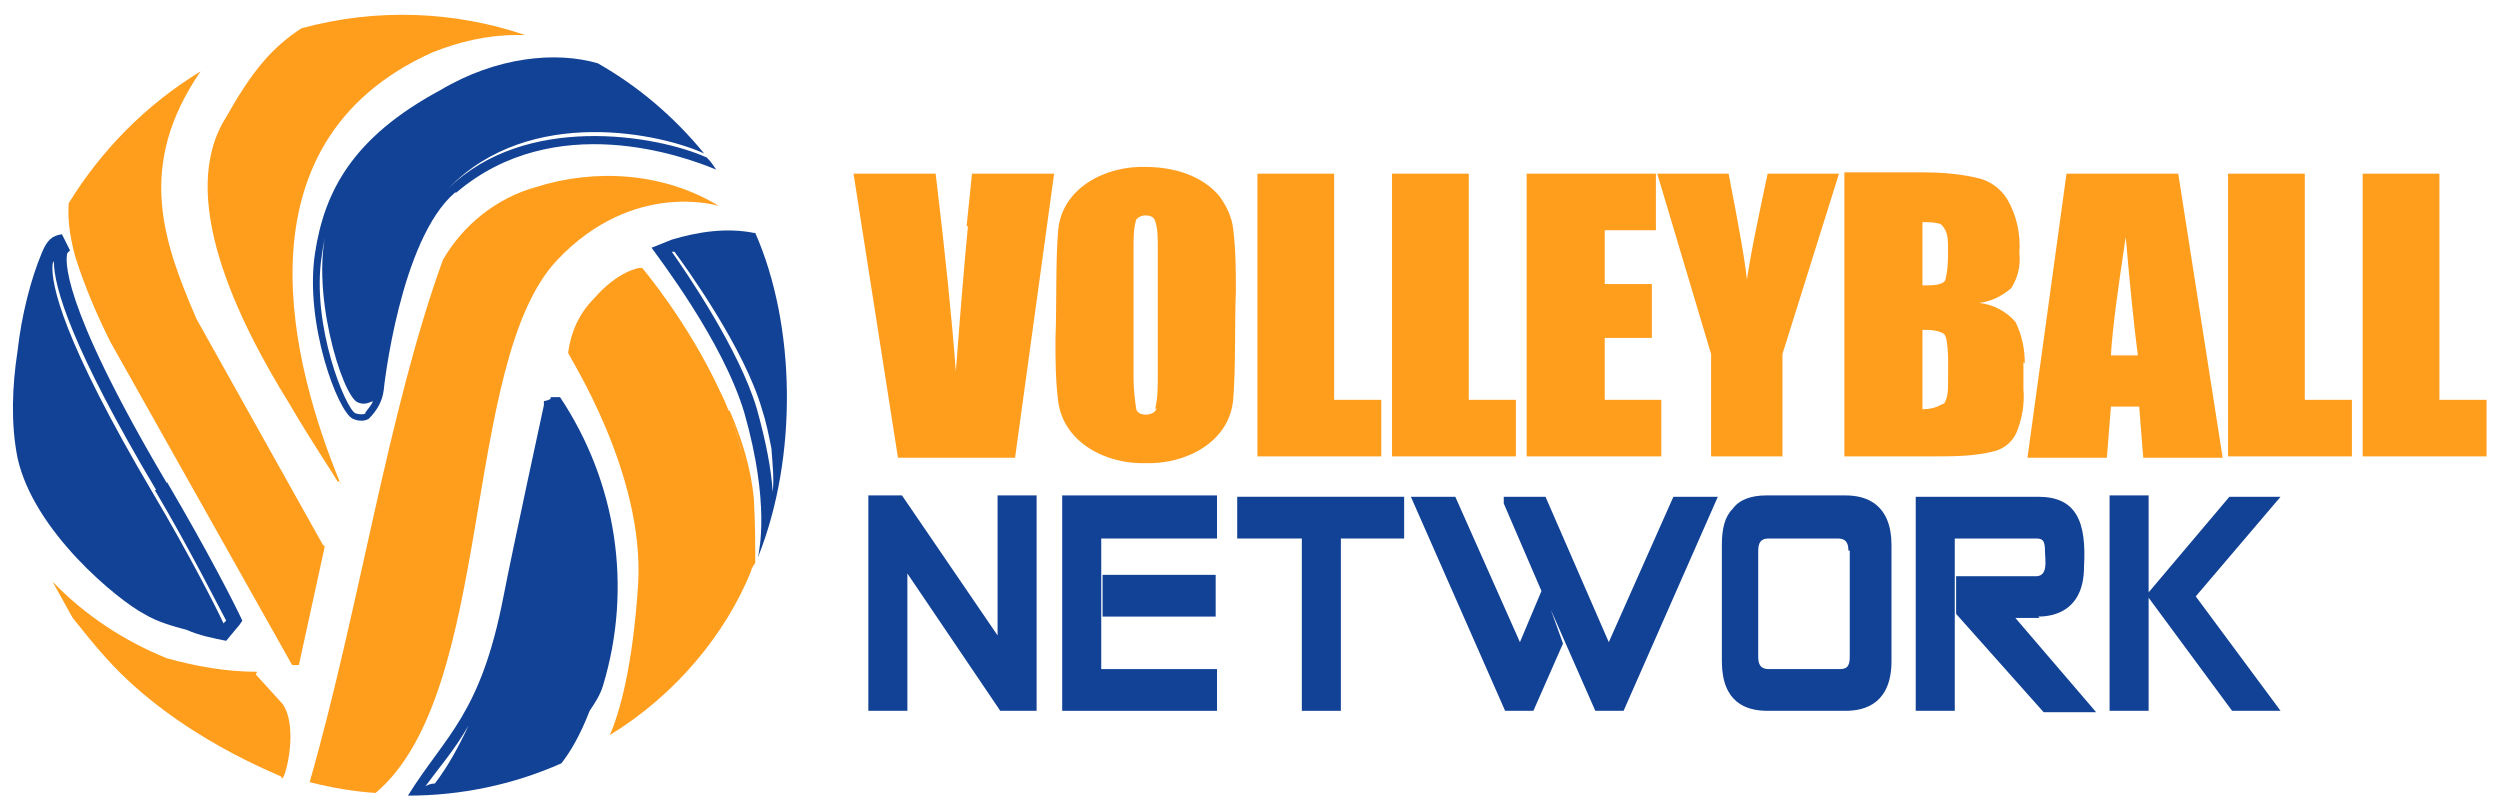 <?xml version="1.0" encoding="UTF-8"?>
<svg id="Layer_1" xmlns="http://www.w3.org/2000/svg" version="1.1" viewBox="0 0 185.7 60">
  <!-- Generator: Adobe Illustrator 29.2.1, SVG Export Plug-In . SVG Version: 2.1.0 Build 116)  -->
  <defs>
    <style>
      .st0 {
        fill: #ff9d1d;
      }

      .st1 {
        fill: #124295;
      }
    </style>
  </defs>
  <g>
    <polygon class="st1" points="74.1 47.2 67 36.8 64.5 36.8 64.5 52.8 67.4 52.8 67.4 42.6 74.3 52.8 77 52.8 77 36.8 74.1 36.8 74.1 47.2"/>
    <polygon class="st1" points="81.8 40 90.4 40 90.4 36.8 78.9 36.8 78.9 52.8 90.4 52.8 90.4 49.7 81.8 49.7 81.8 40"/>
    <rect class="st1" x="81.9" y="42.7" width="8.4" height="3.1"/>
    <polygon class="st1" points="91.9 40 96.7 40 96.7 52.8 99.6 52.8 99.6 40 104.3 40 104.3 36.9 91.9 36.9 91.9 40"/>
    <polygon class="st1" points="119.5 47.7 114.8 36.9 111.7 36.9 111.7 37.4 114.5 43.9 112.9 47.7 108.1 36.9 104.8 36.9 111.8 52.8 113.9 52.8 116.1 47.8 115.2 45.3 118.5 52.8 120.6 52.8 127.6 36.9 124.3 36.9 119.5 47.7"/>
    <path class="st1" d="M137,36.8h-5.8c-1.1,0-2,.3-2.5,1-.6.6-.8,1.5-.8,2.7v8.6c0,3.1,1.8,3.7,3.4,3.7h5.8c1.5,0,3.4-.6,3.4-3.7v-8.6c0-3-1.8-3.7-3.4-3.7ZM137.4,40.9v7.9c0,.8-.3.9-.8.9h-5.2c-.5,0-.8-.2-.8-.9v-7.9c0-.8.4-.9.8-.9h5.1c.5,0,.8.2.8.9Z"/>
    <path class="st1" d="M151.4,45.8c1.5,0,3.4-.7,3.4-3.7.2-3.4-.6-5.2-3.4-5.2,0,0-9.1,0-9.1,0v15.9h2.9v-12.8h6c.5,0,.7.1.7.9,0,.7.3,2-.8,1.9h-5.8v2.8l6.5,7.3h3.9l-6-7h1.8Z"/>
    <polygon class="st1" points="169.4 36.9 165.6 36.9 159.6 44 159.6 36.8 156.7 36.8 156.7 52.8 159.6 52.8 159.6 44.4 165.8 52.8 169.4 52.8 163.1 44.3 169.4 36.9"/>
    <path class="st1" d="M33.9,14.3c7.3-6.2,16.9-2.7,19.3-1.7-.2-.3-.4-.6-.7-.9-3.8-1.7-13.5-3.3-19.2,2.3,6.1-6.3,16-4,19-2.6-2.2-2.7-4.9-5-7.9-6.7-3.1-.9-7.5-.5-11.7,2-6.5,3.5-8.6,7.5-9.3,12.1-.8,5.2,1.7,11.8,2.8,12.3h0c.4.2.9.2,1.2,0h0c.6-.6,1-1.3,1.1-2.1,0-.1,1.2-11.2,5.3-14.7ZM27.2,30.7c-.2.1-.5.1-.8,0-.7-.3-3.3-6.5-2.5-11.7.1-.8.3-1.7.5-2.4-1.5,4.6,1,12.9,2.2,13.3.5.2.8,0,1.1-.1-.1.3-.4.6-.6.9Z"/>
    <path class="st1" d="M56,17.3s0,0,0,0c-2-.4-4.1-.1-6.1.5l-1.5.6c.4.6,5.3,6.9,6.9,12.3,1.9,6.7,1.1,10.2,1,10.7,3-7.5,2.8-17.3-.2-24.1ZM57.4,36.6c-.1-1.7-.5-3.8-1.2-6.3-1.3-4.3-5.1-9.9-6.3-11.6h.2c.9,1.2,5.2,7.2,6.5,11.7.3.9.5,1.9.7,2.9.1,1.3.2,2.3.1,3.2Z"/>
    <polygon class="st1" points="40.8 29.4 40.8 29.4 40.8 29.4 40.8 29.4"/>
    <path class="st1" d="M41.2,29.5h-.3s0,0,0,0c0,0,0,0,0,.1h0s0,0,0,0h0c0,.1-.5.2-.5.2v.3c0,0-2.3,10.6-3,14.2-1.7,8.8-4.3,10.3-7.1,14.8,3.9,0,7.8-.8,11.4-2.4.7-.9,1.4-2.1,2.1-3.9.4-.6.8-1.2,1-1.9,2.2-7.3,1-15.1-3.2-21.4ZM32.3,58.2c-.3,0-.5.1-.7.2,1.1-1.5,2.1-2.6,3.2-4.5-.7,1.5-1.5,3-2.5,4.3Z"/>
    <path class="st1" d="M12.4,35.9c-8.1-13.7-7.5-16.7-7.4-17.1l.2-.2-.6-1.2c-.7.1-1.1.4-1.5,1.4-.8,1.9-1.5,4.6-1.8,7.3-.4,2.6-.5,5.4,0,7.9,1.2,5.5,7.5,10.6,9.4,11.6,1,.6,2.1.9,3.2,1.2.9.4,1.9.6,2.9.8l1-1.2.2-.3c-.6-1.3-2.6-5.2-5.6-10.3ZM11.5,36.4c2.6,4.4,4.6,8.4,5.3,9.7l-.2.2c-.6-1.3-2.6-5.2-5.2-9.6-6.8-11.5-7.6-15.6-7.5-17,0,0,0-.2.1-.3,0,1.9,1.3,6.4,7.6,17Z"/>
  </g>
  <g>
    <path class="st0" d="M54.1,30.5c.6,1.4,1,3,1.3,4.6-.4-2.1-1-4.2-1.9-6-2.4-5.2-5.8-9.2-5.8-9.2h-.2c0,0-1.6.2-3.4,2.3-1.1,1.1-1.7,2.5-1.9,4h0c0,.2,5.7,8.9,5.2,17.2-.4,6.2-1.4,9.6-2.1,11.2,4.9-3,8.6-7.5,10.5-12.2.2-2,.2-4.2-.2-6.5.3,2.3.4,4.5.2,6.5,0-.2.2-.4.3-.6,0-1.4,0-2.9-.1-4.7-.2-2.3-.9-4.5-1.8-6.6Z"/>
    <path class="st0" d="M53.5,29.1c.2.4.4.9.6,1.4-.2-.5-.4-.9-.6-1.4Z"/>
    <path class="st0" d="M54.1,30.5s0,0,0,0c0,0,0,0,0,0Z"/>
    <path class="st0" d="M71.9,16.8c-.3,3.1-.6,6.8-.9,10.8-.3-4-.8-8.9-1.5-14.7h-6.1l3.3,21.1h8.7l2.9-21.1h-6.1l-.4,3.9Z"/>
    <path class="st0" d="M91.8,21.6c0-1.5,0-3-.2-4.6-.1-.9-.5-1.7-1-2.4-1.3-1.6-3.5-2.2-5.5-2.2-2.9-.1-6.2,1.5-6.5,4.7-.2,2.4-.1,5.6-.2,8.1,0,1.5,0,3,.2,4.6.4,3.1,3.6,4.7,6.5,4.6,2.9.1,6.2-1.5,6.5-4.7.2-2.4.1-5.6.2-8.1ZM85.9,30.3c0,.3-.4.5-.8.5-.3,0-.6-.1-.7-.4-.1-.7-.2-1.5-.2-2.3v-9.8c0-.7,0-1.3.2-2,.2-.2.4-.3.7-.3.3,0,.6.1.7.4.2.6.2,1.2.2,1.9v9.7c0,.8,0,1.6-.2,2.4Z"/>
    <polygon class="st0" points="99.1 12.9 93.4 12.9 93.4 33.9 102.6 33.9 102.6 29.7 99.1 29.7 99.1 12.9"/>
    <polygon class="st0" points="109.1 12.9 103.4 12.9 103.4 33.9 112.6 33.9 112.6 29.7 109.1 29.7 109.1 12.9"/>
    <polygon class="st0" points="119.2 25.1 122.7 25.1 122.7 21.1 119.2 21.1 119.2 17.1 123 17.1 123 12.9 113.4 12.9 113.4 33.9 123.4 33.9 123.4 29.7 119.2 29.7 119.2 25.1"/>
    <path class="st0" d="M129.8,21.2c-.1-1.4-.6-4.2-1.4-8.3h-5.3l4,13.4v7.6h5.3v-7.6l4.2-13.4h-5.3c-.7,3.3-1.3,6.1-1.6,8.3Z"/>
    <path class="st0" d="M150.4,27c0-1.1-.2-2.1-.7-3.1-.7-.8-1.7-1.3-2.7-1.4.9-.1,1.7-.5,2.4-1.1.5-.8.7-1.7.6-2.6.1-1.4-.2-2.8-.9-4-.5-.8-1.3-1.4-2.3-1.6-1.3-.3-2.7-.4-4.1-.4h-5.7v21.1h6.6c1.5,0,3.1,0,4.6-.4.7-.2,1.3-.7,1.6-1.4.4-1,.6-2.1.5-3.2v-2ZM144,16.6c.2,0,.4.3.5.5.2.4.2.9.2,1.4,0,.8,0,1.5-.2,2.3-.2.4-1,.4-1.7.4v-4.7h0c.4,0,.8,0,1.2.1ZM144.3,30c-.5.3-1,.4-1.5.4v-5.9c.5,0,1.1,0,1.6.3.4.4.3,2.8.3,3.6,0,.6,0,1.1-.3,1.6Z"/>
    <path class="st0" d="M153.5,12.9l-2.9,21.1h5.9l.3-3.8h2.1l.3,3.8h5.9l-3.3-21.1h-8.3ZM156.8,26.4c.1-1.9.5-4.8,1.1-8.8.3,3.5.6,6.5.9,8.8h-2Z"/>
    <polygon class="st0" points="171.2 12.9 165.5 12.9 165.5 33.9 174.7 33.9 174.7 29.7 171.2 29.7 171.2 12.9"/>
    <polygon class="st0" points="181.2 29.7 181.2 12.9 175.5 12.9 175.5 33.9 184.7 33.9 184.7 29.7 181.2 29.7"/>
    <path class="st0" d="M53.4,15.3h0c-4.1-2.5-9.2-2.8-13.6-1.4-2.9.8-5.4,2.8-6.9,5.4-4.1,11.3-6.2,25.9-9.9,38.8,1.6.4,3.3.7,4.9.8,8.9-7.5,6.3-32,13.5-39.6,5.7-6,12-4,12-4Z"/>
    <path class="st0" d="M24,40.5l-9.4-16.8c-2.5-5.8-4.5-11.4.3-18.4-4.1,2.5-7.4,5.9-9.8,9.8-.1,1.5.2,2.9.5,4,.7,2.2,1.6,4.3,2.6,6.3l13.5,24h.5s1.9-8.7,1.9-8.7v-.2Z"/>
    <path class="st0" d="M25.2,35.7c-3.3-8.1-8.2-25,6.9-31.8,2-.8,4.1-1.3,6.3-1.3,0,0-.1,0-.2,0,.3,0,.6,0,.8,0-5.3-1.8-11.1-2-16.6-.5-2.2,1.4-3.5,3.2-4.4,4.6-.4.6-.8,1.3-1.2,2-3.7,5.8.8,15,4.7,21.3,1.7,2.9,3.2,5.1,3.6,5.8Z"/>
    <path class="st0" d="M25.3,35.9s0-.1-.1-.2c.1.3.2.3.1.2Z"/>
    <path class="st0" d="M19.1,49.9c-2.3,0-4.5-.4-6.7-1-3.2-1.3-6.1-3.2-8.5-5.7.5.9,1,1.8,1.5,2.7.8,1,1.6,2,2.5,3,5.3,5.9,13,8.7,13,8.8.1.9,1.4-3.5.1-5.4l-2-2.2Z"/>
  </g>
</svg>